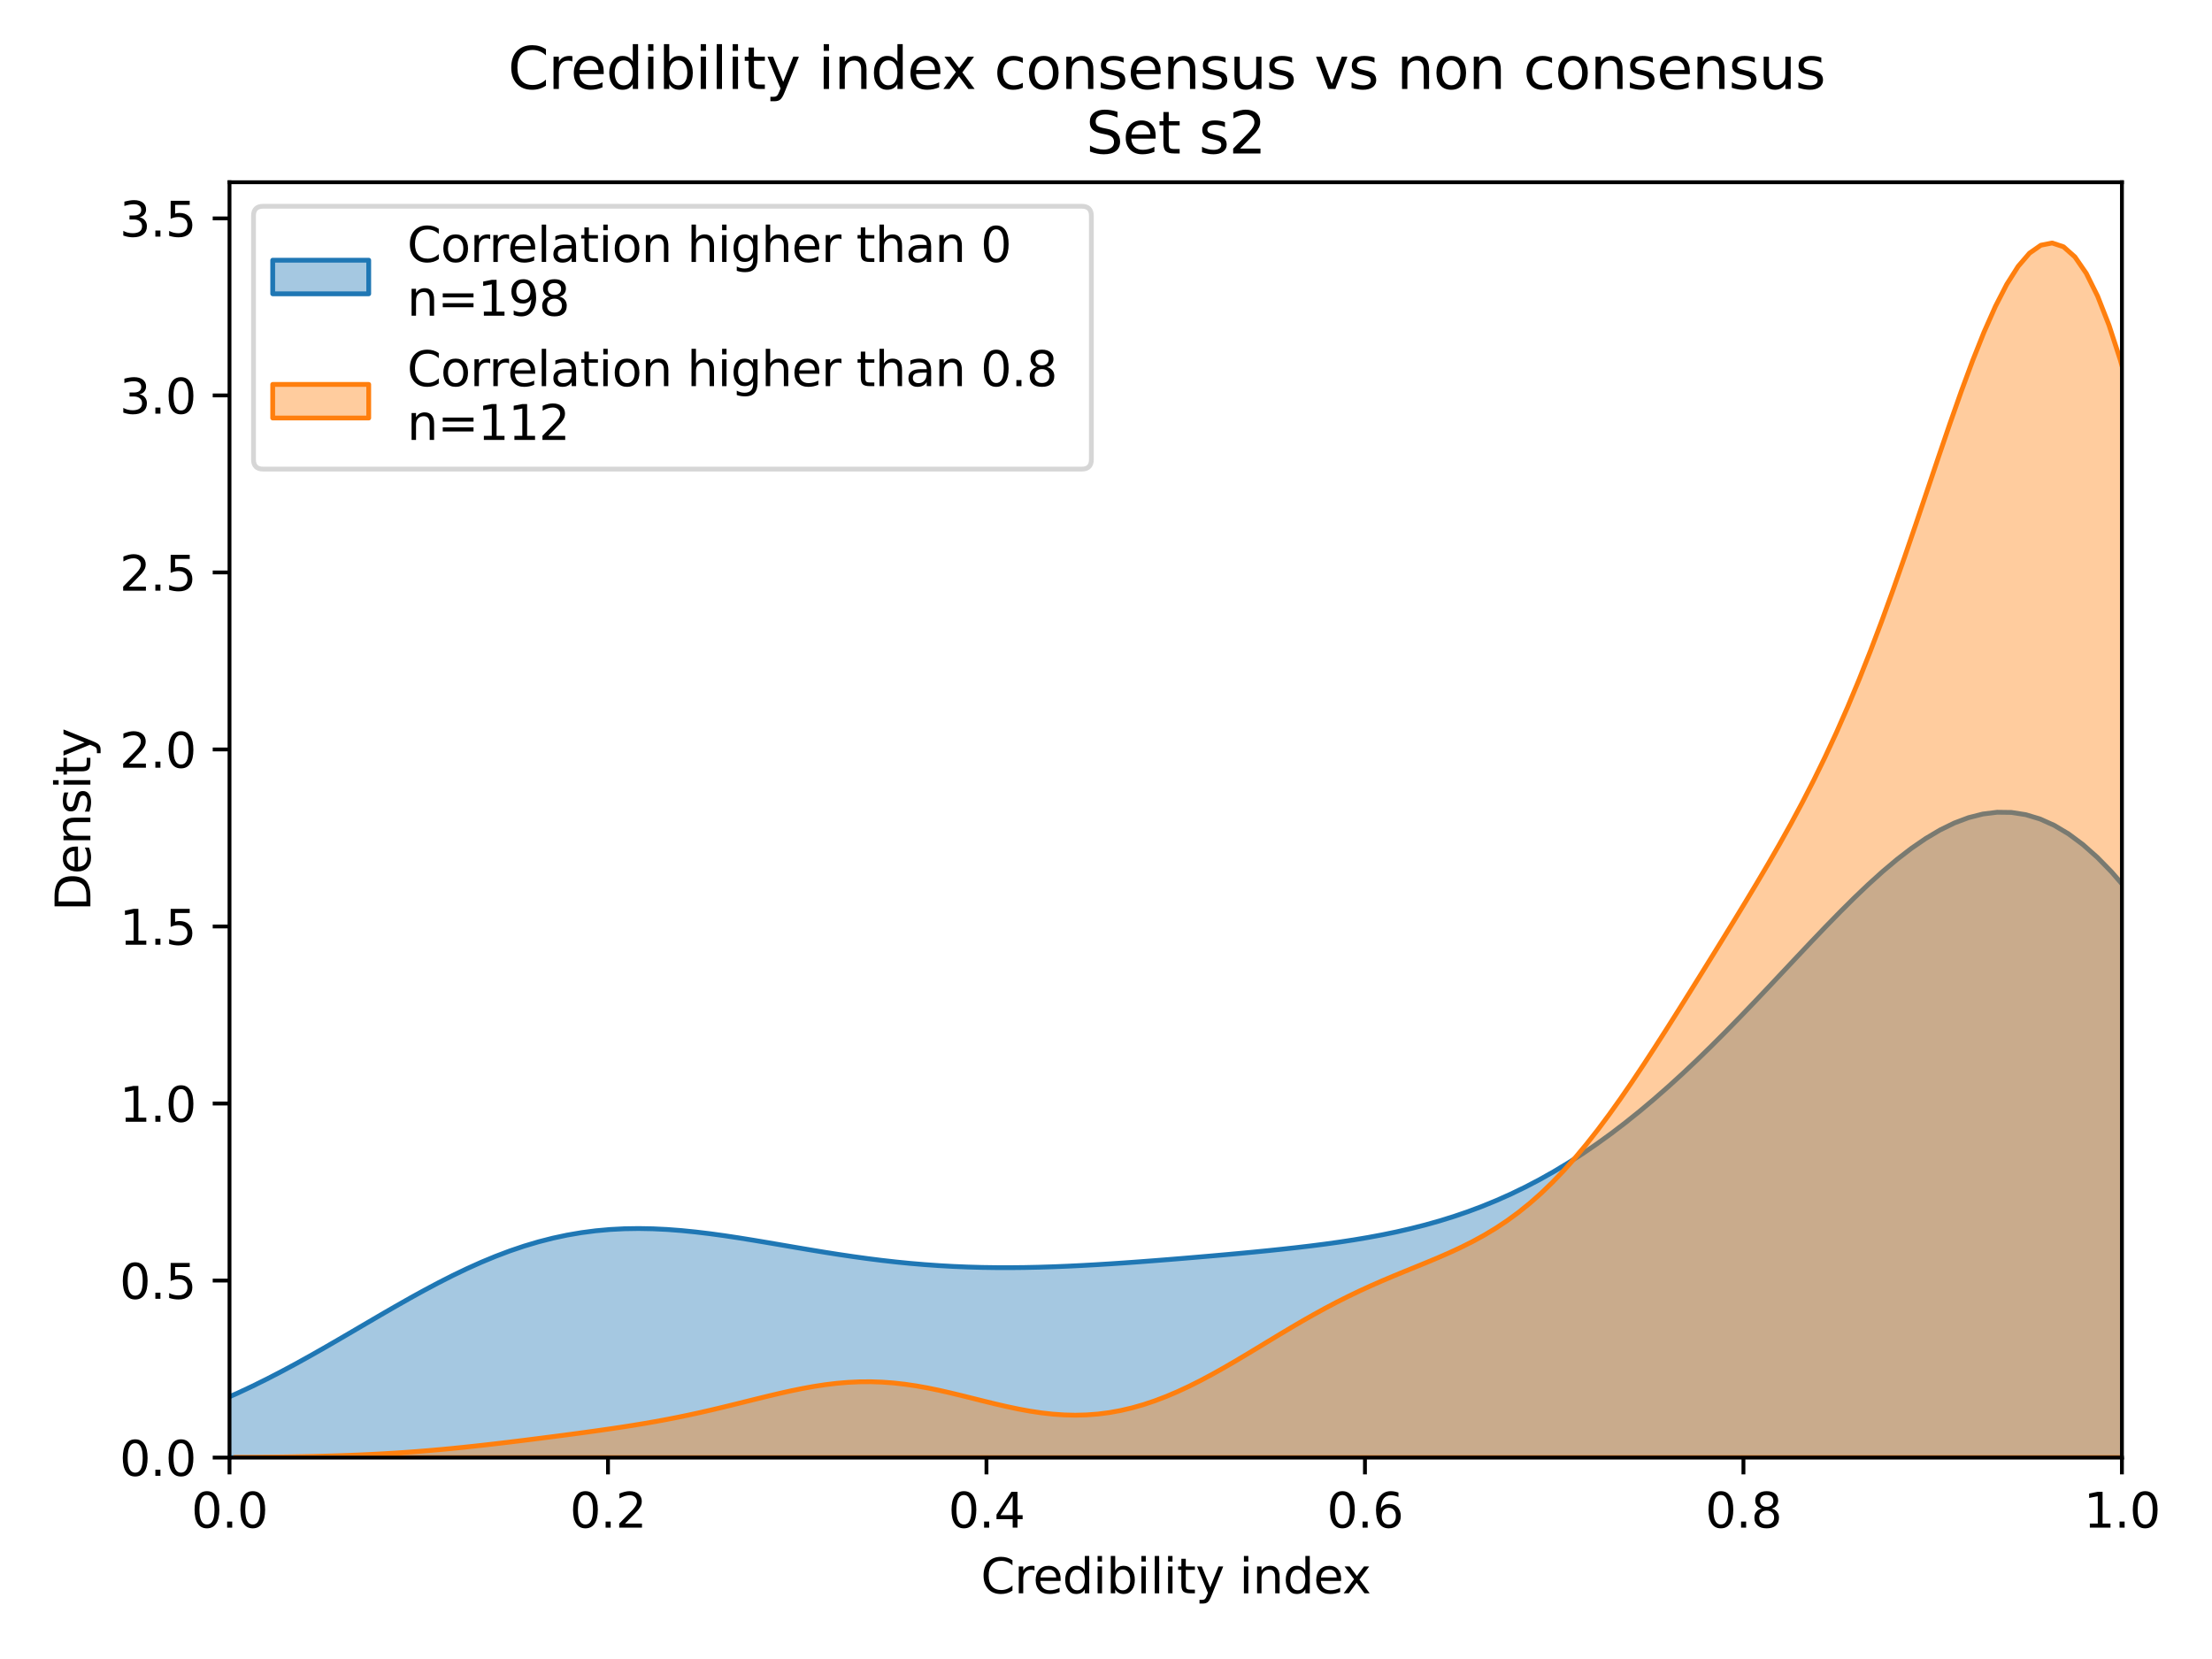 <?xml version="1.0" encoding="utf-8" standalone="no"?>
<!DOCTYPE svg PUBLIC "-//W3C//DTD SVG 1.1//EN"
  "http://www.w3.org/Graphics/SVG/1.1/DTD/svg11.dtd">
<svg height="345.6pt" version="1.1" viewBox="0 0 460.8 345.6" width="460.8pt" xmlns="http://www.w3.org/2000/svg" xmlns:xlink="http://www.w3.org/1999/xlink">
 <defs>
  <style type="text/css">*{stroke-linecap:butt;stroke-linejoin:round;}</style>
 </defs>
 <g id="figure_1">
  <g id="patch_1">
   <path d="M 0 345.6 
L 460.8 345.6 
L 460.8 0 
L 0 0 
z
" style="fill:#ffffff;"/>
  </g>
  <g id="axes_1">
   <g id="patch_2">
    <path d="M 47.81 303.64 
L 442.035 303.64 
L 442.035 37.968 
L 47.81 37.968 
z
" style="fill:#ffffff;"/>
   </g>
   <g id="PolyCollection_1">
    <path clip-path="url(#p117c31fba8)" d="M -27.842 303.441 
L -27.842 303.64 
L -24.862 303.64 
L -21.883 303.64 
L -18.904 303.64 
L -15.925 303.64 
L -12.946 303.64 
L -9.967 303.64 
L -6.988 303.64 
L -4.009 303.64 
L -1.03 303.64 
L 1.949 303.64 
L 4.928 303.64 
L 7.907 303.64 
L 10.886 303.64 
L 13.865 303.64 
L 16.845 303.64 
L 19.824 303.64 
L 22.803 303.64 
L 25.782 303.64 
L 28.761 303.64 
L 31.74 303.64 
L 34.719 303.64 
L 37.698 303.64 
L 40.677 303.64 
L 43.656 303.64 
L 46.635 303.64 
L 49.614 303.64 
L 52.593 303.64 
L 55.572 303.64 
L 58.552 303.64 
L 61.531 303.64 
L 64.51 303.64 
L 67.489 303.64 
L 70.468 303.64 
L 73.447 303.64 
L 76.426 303.64 
L 79.405 303.64 
L 82.384 303.64 
L 85.363 303.64 
L 88.342 303.64 
L 91.321 303.64 
L 94.3 303.64 
L 97.279 303.64 
L 100.258 303.64 
L 103.238 303.64 
L 106.217 303.64 
L 109.196 303.64 
L 112.175 303.64 
L 115.154 303.64 
L 118.133 303.64 
L 121.112 303.64 
L 124.091 303.64 
L 127.07 303.64 
L 130.049 303.64 
L 133.028 303.64 
L 136.007 303.64 
L 138.986 303.64 
L 141.965 303.64 
L 144.945 303.64 
L 147.924 303.64 
L 150.903 303.64 
L 153.882 303.64 
L 156.861 303.64 
L 159.84 303.64 
L 162.819 303.64 
L 165.798 303.64 
L 168.777 303.64 
L 171.756 303.64 
L 174.735 303.64 
L 177.714 303.64 
L 180.693 303.64 
L 183.672 303.64 
L 186.652 303.64 
L 189.631 303.64 
L 192.61 303.64 
L 195.589 303.64 
L 198.568 303.64 
L 201.547 303.64 
L 204.526 303.64 
L 207.505 303.64 
L 210.484 303.64 
L 213.463 303.64 
L 216.442 303.64 
L 219.421 303.64 
L 222.4 303.64 
L 225.379 303.64 
L 228.359 303.64 
L 231.338 303.64 
L 234.317 303.64 
L 237.296 303.64 
L 240.275 303.64 
L 243.254 303.64 
L 246.233 303.64 
L 249.212 303.64 
L 252.191 303.64 
L 255.17 303.64 
L 258.149 303.64 
L 261.128 303.64 
L 264.107 303.64 
L 267.086 303.64 
L 270.066 303.64 
L 273.045 303.64 
L 276.024 303.64 
L 279.003 303.64 
L 281.982 303.64 
L 284.961 303.64 
L 287.94 303.64 
L 290.919 303.64 
L 293.898 303.64 
L 296.877 303.64 
L 299.856 303.64 
L 302.835 303.64 
L 305.814 303.64 
L 308.793 303.64 
L 311.773 303.64 
L 314.752 303.64 
L 317.731 303.64 
L 320.71 303.64 
L 323.689 303.64 
L 326.668 303.64 
L 329.647 303.64 
L 332.626 303.64 
L 335.605 303.64 
L 338.584 303.64 
L 341.563 303.64 
L 344.542 303.64 
L 347.521 303.64 
L 350.5 303.64 
L 353.48 303.64 
L 356.459 303.64 
L 359.438 303.64 
L 362.417 303.64 
L 365.396 303.64 
L 368.375 303.64 
L 371.354 303.64 
L 374.333 303.64 
L 377.312 303.64 
L 380.291 303.64 
L 383.27 303.64 
L 386.249 303.64 
L 389.228 303.64 
L 392.207 303.64 
L 395.187 303.64 
L 398.166 303.64 
L 401.145 303.64 
L 404.124 303.64 
L 407.103 303.64 
L 410.082 303.64 
L 413.061 303.64 
L 416.04 303.64 
L 419.019 303.64 
L 421.998 303.64 
L 424.977 303.64 
L 427.956 303.64 
L 430.935 303.64 
L 433.914 303.64 
L 436.894 303.64 
L 439.873 303.64 
L 442.852 303.64 
L 445.831 303.64 
L 448.81 303.64 
L 451.789 303.64 
L 454.768 303.64 
L 457.747 303.64 
L 460.726 303.64 
L 463.705 303.64 
L 466.684 303.64 
L 469.663 303.64 
L 472.642 303.64 
L 475.621 303.64 
L 478.6 303.64 
L 481.58 303.64 
L 484.559 303.64 
L 487.538 303.64 
L 490.517 303.64 
L 493.496 303.64 
L 496.475 303.64 
L 499.454 303.64 
L 502.433 303.64 
L 505.412 303.64 
L 508.391 303.64 
L 511.37 303.64 
L 514.349 303.64 
L 517.328 303.64 
L 520.307 303.64 
L 523.287 303.64 
L 526.266 303.64 
L 529.245 303.64 
L 532.224 303.64 
L 535.203 303.64 
L 538.182 303.64 
L 541.161 303.64 
L 544.14 303.64 
L 547.119 303.64 
L 550.098 303.64 
L 553.077 303.64 
L 556.056 303.64 
L 559.035 303.64 
L 562.014 303.64 
L 564.994 303.64 
L 564.994 302.901 
L 564.994 302.901 
L 562.014 302.718 
L 559.035 302.495 
L 556.056 302.225 
L 553.077 301.9 
L 550.098 301.512 
L 547.119 301.05 
L 544.14 300.504 
L 541.161 299.862 
L 538.182 299.11 
L 535.203 298.237 
L 532.224 297.227 
L 529.245 296.066 
L 526.266 294.74 
L 523.287 293.233 
L 520.307 291.53 
L 517.328 289.618 
L 514.349 287.483 
L 511.37 285.115 
L 508.391 282.502 
L 505.412 279.638 
L 502.433 276.516 
L 499.454 273.136 
L 496.475 269.499 
L 493.496 265.61 
L 490.517 261.478 
L 487.538 257.117 
L 484.559 252.544 
L 481.58 247.783 
L 478.6 242.86 
L 475.621 237.805 
L 472.642 232.654 
L 469.663 227.445 
L 466.684 222.218 
L 463.705 217.017 
L 460.726 211.886 
L 457.747 206.871 
L 454.768 202.017 
L 451.789 197.368 
L 448.81 192.967 
L 445.831 188.854 
L 442.852 185.065 
L 439.873 181.633 
L 436.894 178.585 
L 433.914 175.944 
L 430.935 173.728 
L 427.956 171.947 
L 424.977 170.607 
L 421.998 169.709 
L 419.019 169.245 
L 416.04 169.206 
L 413.061 169.576 
L 410.082 170.334 
L 407.103 171.456 
L 404.124 172.917 
L 401.145 174.687 
L 398.166 176.735 
L 395.187 179.029 
L 392.207 181.537 
L 389.228 184.227 
L 386.249 187.067 
L 383.27 190.028 
L 380.291 193.08 
L 377.312 196.195 
L 374.333 199.35 
L 371.354 202.521 
L 368.375 205.687 
L 365.396 208.829 
L 362.417 211.931 
L 359.438 214.977 
L 356.459 217.956 
L 353.48 220.856 
L 350.5 223.667 
L 347.521 226.382 
L 344.542 228.994 
L 341.563 231.497 
L 338.584 233.887 
L 335.605 236.162 
L 332.626 238.318 
L 329.647 240.354 
L 326.668 242.269 
L 323.689 244.063 
L 320.71 245.738 
L 317.731 247.295 
L 314.752 248.736 
L 311.773 250.065 
L 308.793 251.286 
L 305.814 252.403 
L 302.835 253.42 
L 299.856 254.345 
L 296.877 255.182 
L 293.898 255.939 
L 290.919 256.621 
L 287.94 257.237 
L 284.961 257.792 
L 281.982 258.294 
L 279.003 258.749 
L 276.024 259.165 
L 273.045 259.546 
L 270.066 259.898 
L 267.086 260.227 
L 264.107 260.537 
L 261.128 260.831 
L 258.149 261.113 
L 255.17 261.385 
L 252.191 261.649 
L 249.212 261.906 
L 246.233 262.156 
L 243.254 262.399 
L 240.275 262.633 
L 237.296 262.859 
L 234.317 263.073 
L 231.338 263.274 
L 228.359 263.459 
L 225.379 263.625 
L 222.4 263.77 
L 219.421 263.891 
L 216.442 263.984 
L 213.463 264.047 
L 210.484 264.077 
L 207.505 264.071 
L 204.526 264.028 
L 201.547 263.945 
L 198.568 263.82 
L 195.589 263.652 
L 192.61 263.442 
L 189.631 263.189 
L 186.652 262.893 
L 183.672 262.557 
L 180.693 262.182 
L 177.714 261.772 
L 174.735 261.33 
L 171.756 260.862 
L 168.777 260.372 
L 165.798 259.868 
L 162.819 259.357 
L 159.84 258.847 
L 156.861 258.347 
L 153.882 257.867 
L 150.903 257.417 
L 147.924 257.007 
L 144.945 256.648 
L 141.965 256.349 
L 138.986 256.123 
L 136.007 255.979 
L 133.028 255.925 
L 130.049 255.972 
L 127.07 256.126 
L 124.091 256.395 
L 121.112 256.783 
L 118.133 257.294 
L 115.154 257.931 
L 112.175 258.693 
L 109.196 259.579 
L 106.217 260.587 
L 103.238 261.712 
L 100.258 262.947 
L 97.279 264.284 
L 94.3 265.715 
L 91.321 267.228 
L 88.342 268.812 
L 85.363 270.455 
L 82.384 272.144 
L 79.405 273.866 
L 76.426 275.607 
L 73.447 277.353 
L 70.468 279.093 
L 67.489 280.814 
L 64.51 282.504 
L 61.531 284.153 
L 58.552 285.75 
L 55.572 287.289 
L 52.593 288.76 
L 49.614 290.16 
L 46.635 291.482 
L 43.656 292.724 
L 40.677 293.884 
L 37.698 294.96 
L 34.719 295.953 
L 31.74 296.864 
L 28.761 297.695 
L 25.782 298.448 
L 22.803 299.127 
L 19.824 299.736 
L 16.845 300.279 
L 13.865 300.76 
L 10.886 301.184 
L 7.907 301.555 
L 4.928 301.879 
L 1.949 302.16 
L -1.03 302.402 
L -4.009 302.61 
L -6.988 302.787 
L -9.967 302.937 
L -12.946 303.063 
L -15.925 303.169 
L -18.904 303.258 
L -21.883 303.331 
L -24.862 303.392 
L -27.842 303.441 
z
" style="fill:#1f77b4;fill-opacity:0.4;stroke:#1f77b4;"/>
   </g>
   <g id="PolyCollection_2">
    <path clip-path="url(#p117c31fba8)" d="M 48.896 303.596 
L 48.896 303.64 
L 51.262 303.64 
L 53.628 303.64 
L 55.995 303.64 
L 58.361 303.64 
L 60.727 303.64 
L 63.094 303.64 
L 65.46 303.64 
L 67.826 303.64 
L 70.193 303.64 
L 72.559 303.64 
L 74.925 303.64 
L 77.292 303.64 
L 79.658 303.64 
L 82.024 303.64 
L 84.391 303.64 
L 86.757 303.64 
L 89.123 303.64 
L 91.49 303.64 
L 93.856 303.64 
L 96.222 303.64 
L 98.589 303.64 
L 100.955 303.64 
L 103.321 303.64 
L 105.688 303.64 
L 108.054 303.64 
L 110.42 303.64 
L 112.787 303.64 
L 115.153 303.64 
L 117.519 303.64 
L 119.885 303.64 
L 122.252 303.64 
L 124.618 303.64 
L 126.984 303.64 
L 129.351 303.64 
L 131.717 303.64 
L 134.083 303.64 
L 136.45 303.64 
L 138.816 303.64 
L 141.182 303.64 
L 143.549 303.64 
L 145.915 303.64 
L 148.281 303.64 
L 150.648 303.64 
L 153.014 303.64 
L 155.38 303.64 
L 157.747 303.64 
L 160.113 303.64 
L 162.479 303.64 
L 164.846 303.64 
L 167.212 303.64 
L 169.578 303.64 
L 171.945 303.64 
L 174.311 303.64 
L 176.677 303.64 
L 179.044 303.64 
L 181.41 303.64 
L 183.776 303.64 
L 186.143 303.64 
L 188.509 303.64 
L 190.875 303.64 
L 193.242 303.64 
L 195.608 303.64 
L 197.974 303.64 
L 200.341 303.64 
L 202.707 303.64 
L 205.073 303.64 
L 207.439 303.64 
L 209.806 303.64 
L 212.172 303.64 
L 214.538 303.64 
L 216.905 303.64 
L 219.271 303.64 
L 221.637 303.64 
L 224.004 303.64 
L 226.37 303.64 
L 228.736 303.64 
L 231.103 303.64 
L 233.469 303.64 
L 235.835 303.64 
L 238.202 303.64 
L 240.568 303.64 
L 242.934 303.64 
L 245.301 303.64 
L 247.667 303.64 
L 250.033 303.64 
L 252.4 303.64 
L 254.766 303.64 
L 257.132 303.64 
L 259.499 303.64 
L 261.865 303.64 
L 264.231 303.64 
L 266.598 303.64 
L 268.964 303.64 
L 271.33 303.64 
L 273.697 303.64 
L 276.063 303.64 
L 278.429 303.64 
L 280.796 303.64 
L 283.162 303.64 
L 285.528 303.64 
L 287.894 303.64 
L 290.261 303.64 
L 292.627 303.64 
L 294.993 303.64 
L 297.36 303.64 
L 299.726 303.64 
L 302.092 303.64 
L 304.459 303.64 
L 306.825 303.64 
L 309.191 303.64 
L 311.558 303.64 
L 313.924 303.64 
L 316.29 303.64 
L 318.657 303.64 
L 321.023 303.64 
L 323.389 303.64 
L 325.756 303.64 
L 328.122 303.64 
L 330.488 303.64 
L 332.855 303.64 
L 335.221 303.64 
L 337.587 303.64 
L 339.954 303.64 
L 342.32 303.64 
L 344.686 303.64 
L 347.053 303.64 
L 349.419 303.64 
L 351.785 303.64 
L 354.152 303.64 
L 356.518 303.64 
L 358.884 303.64 
L 361.251 303.64 
L 363.617 303.64 
L 365.983 303.64 
L 368.349 303.64 
L 370.716 303.64 
L 373.082 303.64 
L 375.448 303.64 
L 377.815 303.64 
L 380.181 303.64 
L 382.547 303.64 
L 384.914 303.64 
L 387.28 303.64 
L 389.646 303.64 
L 392.013 303.64 
L 394.379 303.64 
L 396.745 303.64 
L 399.112 303.64 
L 401.478 303.64 
L 403.844 303.64 
L 406.211 303.64 
L 408.577 303.64 
L 410.943 303.64 
L 413.31 303.64 
L 415.676 303.64 
L 418.042 303.64 
L 420.409 303.64 
L 422.775 303.64 
L 425.141 303.64 
L 427.508 303.64 
L 429.874 303.64 
L 432.24 303.64 
L 434.607 303.64 
L 436.973 303.64 
L 439.339 303.64 
L 441.706 303.64 
L 444.072 303.64 
L 446.438 303.64 
L 448.805 303.64 
L 451.171 303.64 
L 453.537 303.64 
L 455.903 303.64 
L 458.27 303.64 
L 460.636 303.64 
L 463.002 303.64 
L 465.369 303.64 
L 467.735 303.64 
L 470.101 303.64 
L 472.468 303.64 
L 474.834 303.64 
L 477.2 303.64 
L 479.567 303.64 
L 481.933 303.64 
L 484.299 303.64 
L 486.666 303.64 
L 489.032 303.64 
L 491.398 303.64 
L 493.765 303.64 
L 496.131 303.64 
L 498.497 303.64 
L 500.864 303.64 
L 503.23 303.64 
L 505.596 303.64 
L 507.963 303.64 
L 510.329 303.64 
L 512.695 303.64 
L 515.062 303.64 
L 517.428 303.64 
L 519.794 303.64 
L 519.794 302.126 
L 519.794 302.126 
L 517.428 301.647 
L 515.062 301.036 
L 512.695 300.266 
L 510.329 299.302 
L 507.963 298.108 
L 505.596 296.641 
L 503.23 294.854 
L 500.864 292.698 
L 498.497 290.119 
L 496.131 287.063 
L 493.765 283.474 
L 491.398 279.299 
L 489.032 274.485 
L 486.666 268.988 
L 484.299 262.769 
L 481.933 255.801 
L 479.567 248.068 
L 477.2 239.569 
L 474.834 230.323 
L 472.468 220.364 
L 470.101 209.749 
L 467.735 198.554 
L 465.369 186.875 
L 463.002 174.828 
L 460.636 162.548 
L 458.27 150.182 
L 455.903 137.89 
L 453.537 125.84 
L 451.171 114.202 
L 448.805 103.144 
L 446.438 92.828 
L 444.072 83.402 
L 441.706 75 
L 439.339 67.735 
L 436.973 61.695 
L 434.607 56.942 
L 432.24 53.512 
L 429.874 51.412 
L 427.508 50.619 
L 425.141 51.086 
L 422.775 52.743 
L 420.409 55.495 
L 418.042 59.234 
L 415.676 63.837 
L 413.31 69.172 
L 410.943 75.105 
L 408.577 81.499 
L 406.211 88.222 
L 403.844 95.15 
L 401.478 102.168 
L 399.112 109.176 
L 396.745 116.087 
L 394.379 122.829 
L 392.013 129.348 
L 389.646 135.604 
L 387.28 141.574 
L 384.914 147.249 
L 382.547 152.63 
L 380.181 157.73 
L 377.815 162.572 
L 375.448 167.182 
L 373.082 171.593 
L 370.716 175.837 
L 368.349 179.948 
L 365.983 183.958 
L 363.617 187.892 
L 361.251 191.776 
L 358.884 195.626 
L 356.518 199.454 
L 354.152 203.265 
L 351.785 207.059 
L 349.419 210.831 
L 347.053 214.57 
L 344.686 218.26 
L 342.32 221.886 
L 339.954 225.427 
L 337.587 228.864 
L 335.221 232.177 
L 332.855 235.347 
L 330.488 238.358 
L 328.122 241.197 
L 325.756 243.853 
L 323.389 246.32 
L 321.023 248.597 
L 318.657 250.684 
L 316.29 252.587 
L 313.924 254.317 
L 311.558 255.885 
L 309.191 257.308 
L 306.825 258.604 
L 304.459 259.792 
L 302.092 260.894 
L 299.726 261.931 
L 297.36 262.923 
L 294.993 263.892 
L 292.627 264.855 
L 290.261 265.83 
L 287.894 266.831 
L 285.528 267.87 
L 283.162 268.955 
L 280.796 270.093 
L 278.429 271.286 
L 276.063 272.534 
L 273.697 273.833 
L 271.33 275.179 
L 268.964 276.563 
L 266.598 277.976 
L 264.231 279.405 
L 261.865 280.84 
L 259.499 282.267 
L 257.132 283.672 
L 254.766 285.042 
L 252.4 286.363 
L 250.033 287.623 
L 247.667 288.809 
L 245.301 289.91 
L 242.934 290.916 
L 240.568 291.818 
L 238.202 292.61 
L 235.835 293.284 
L 233.469 293.837 
L 231.103 294.266 
L 228.736 294.57 
L 226.37 294.75 
L 224.004 294.809 
L 221.637 294.752 
L 219.271 294.586 
L 216.905 294.319 
L 214.538 293.963 
L 212.172 293.53 
L 209.806 293.033 
L 207.439 292.488 
L 205.073 291.912 
L 202.707 291.32 
L 200.341 290.73 
L 197.974 290.159 
L 195.608 289.622 
L 193.242 289.135 
L 190.875 288.711 
L 188.509 288.362 
L 186.143 288.097 
L 183.776 287.922 
L 181.41 287.842 
L 179.044 287.858 
L 176.677 287.968 
L 174.311 288.168 
L 171.945 288.453 
L 169.578 288.814 
L 167.212 289.241 
L 164.846 289.723 
L 162.479 290.249 
L 160.113 290.807 
L 157.747 291.385 
L 155.38 291.972 
L 153.014 292.56 
L 150.648 293.138 
L 148.281 293.701 
L 145.915 294.242 
L 143.549 294.759 
L 141.182 295.25 
L 138.816 295.713 
L 136.45 296.149 
L 134.083 296.56 
L 131.717 296.949 
L 129.351 297.319 
L 126.984 297.671 
L 124.618 298.011 
L 122.252 298.339 
L 119.885 298.66 
L 117.519 298.974 
L 115.153 299.282 
L 112.787 299.586 
L 110.42 299.886 
L 108.054 300.18 
L 105.688 300.469 
L 103.321 300.75 
L 100.955 301.022 
L 98.589 301.284 
L 96.222 301.533 
L 93.856 301.77 
L 91.49 301.991 
L 89.123 302.197 
L 86.757 302.387 
L 84.391 302.56 
L 82.024 302.716 
L 79.658 302.856 
L 77.292 302.98 
L 74.925 303.089 
L 72.559 303.183 
L 70.193 303.265 
L 67.826 303.334 
L 65.46 303.393 
L 63.094 303.441 
L 60.727 303.482 
L 58.361 303.515 
L 55.995 303.542 
L 53.628 303.564 
L 51.262 303.582 
L 48.896 303.596 
z
" style="fill:#ff7f0e;fill-opacity:0.4;stroke:#ff7f0e;"/>
   </g>
   <g id="matplotlib.axis_1">
    <g id="xtick_1">
     <g id="line2d_1">
      <defs>
       <path d="M 0 0 
L 0 3.5 
" id="m455f326bf6" style="stroke:#000000;stroke-width:0.8;"/>
      </defs>
      <g>
       <use style="stroke:#000000;stroke-width:0.8;" x="47.81" xlink:href="#m455f326bf6" y="303.64"/>
      </g>
     </g>
     <g id="text_1">
      <!-- 0.0 -->
      <g transform="translate(39.858 318.238)scale(0.1 -0.1)">
       <defs>
        <path d="M 2034 4250 
Q 1547 4250 1301 3770 
Q 1056 3291 1056 2328 
Q 1056 1369 1301 889 
Q 1547 409 2034 409 
Q 2525 409 2770 889 
Q 3016 1369 3016 2328 
Q 3016 3291 2770 3770 
Q 2525 4250 2034 4250 
z
M 2034 4750 
Q 2819 4750 3233 4129 
Q 3647 3509 3647 2328 
Q 3647 1150 3233 529 
Q 2819 -91 2034 -91 
Q 1250 -91 836 529 
Q 422 1150 422 2328 
Q 422 3509 836 4129 
Q 1250 4750 2034 4750 
z
" id="DejaVuSans-30" transform="scale(0.016)"/>
        <path d="M 684 794 
L 1344 794 
L 1344 0 
L 684 0 
L 684 794 
z
" id="DejaVuSans-2e" transform="scale(0.016)"/>
       </defs>
       <use xlink:href="#DejaVuSans-30"/>
       <use x="63.623" xlink:href="#DejaVuSans-2e"/>
       <use x="95.41" xlink:href="#DejaVuSans-30"/>
      </g>
     </g>
    </g>
    <g id="xtick_2">
     <g id="line2d_2">
      <g>
       <use style="stroke:#000000;stroke-width:0.8;" x="126.655" xlink:href="#m455f326bf6" y="303.64"/>
      </g>
     </g>
     <g id="text_2">
      <!-- 0.2 -->
      <g transform="translate(118.703 318.238)scale(0.1 -0.1)">
       <defs>
        <path d="M 1228 531 
L 3431 531 
L 3431 0 
L 469 0 
L 469 531 
Q 828 903 1448 1529 
Q 2069 2156 2228 2338 
Q 2531 2678 2651 2914 
Q 2772 3150 2772 3378 
Q 2772 3750 2511 3984 
Q 2250 4219 1831 4219 
Q 1534 4219 1204 4116 
Q 875 4013 500 3803 
L 500 4441 
Q 881 4594 1212 4672 
Q 1544 4750 1819 4750 
Q 2544 4750 2975 4387 
Q 3406 4025 3406 3419 
Q 3406 3131 3298 2873 
Q 3191 2616 2906 2266 
Q 2828 2175 2409 1742 
Q 1991 1309 1228 531 
z
" id="DejaVuSans-32" transform="scale(0.016)"/>
       </defs>
       <use xlink:href="#DejaVuSans-30"/>
       <use x="63.623" xlink:href="#DejaVuSans-2e"/>
       <use x="95.41" xlink:href="#DejaVuSans-32"/>
      </g>
     </g>
    </g>
    <g id="xtick_3">
     <g id="line2d_3">
      <g>
       <use style="stroke:#000000;stroke-width:0.8;" x="205.5" xlink:href="#m455f326bf6" y="303.64"/>
      </g>
     </g>
     <g id="text_3">
      <!-- 0.4 -->
      <g transform="translate(197.548 318.238)scale(0.1 -0.1)">
       <defs>
        <path d="M 2419 4116 
L 825 1625 
L 2419 1625 
L 2419 4116 
z
M 2253 4666 
L 3047 4666 
L 3047 1625 
L 3713 1625 
L 3713 1100 
L 3047 1100 
L 3047 0 
L 2419 0 
L 2419 1100 
L 313 1100 
L 313 1709 
L 2253 4666 
z
" id="DejaVuSans-34" transform="scale(0.016)"/>
       </defs>
       <use xlink:href="#DejaVuSans-30"/>
       <use x="63.623" xlink:href="#DejaVuSans-2e"/>
       <use x="95.41" xlink:href="#DejaVuSans-34"/>
      </g>
     </g>
    </g>
    <g id="xtick_4">
     <g id="line2d_4">
      <g>
       <use style="stroke:#000000;stroke-width:0.8;" x="284.345" xlink:href="#m455f326bf6" y="303.64"/>
      </g>
     </g>
     <g id="text_4">
      <!-- 0.6 -->
      <g transform="translate(276.393 318.238)scale(0.1 -0.1)">
       <defs>
        <path d="M 2113 2584 
Q 1688 2584 1439 2293 
Q 1191 2003 1191 1497 
Q 1191 994 1439 701 
Q 1688 409 2113 409 
Q 2538 409 2786 701 
Q 3034 994 3034 1497 
Q 3034 2003 2786 2293 
Q 2538 2584 2113 2584 
z
M 3366 4563 
L 3366 3988 
Q 3128 4100 2886 4159 
Q 2644 4219 2406 4219 
Q 1781 4219 1451 3797 
Q 1122 3375 1075 2522 
Q 1259 2794 1537 2939 
Q 1816 3084 2150 3084 
Q 2853 3084 3261 2657 
Q 3669 2231 3669 1497 
Q 3669 778 3244 343 
Q 2819 -91 2113 -91 
Q 1303 -91 875 529 
Q 447 1150 447 2328 
Q 447 3434 972 4092 
Q 1497 4750 2381 4750 
Q 2619 4750 2861 4703 
Q 3103 4656 3366 4563 
z
" id="DejaVuSans-36" transform="scale(0.016)"/>
       </defs>
       <use xlink:href="#DejaVuSans-30"/>
       <use x="63.623" xlink:href="#DejaVuSans-2e"/>
       <use x="95.41" xlink:href="#DejaVuSans-36"/>
      </g>
     </g>
    </g>
    <g id="xtick_5">
     <g id="line2d_5">
      <g>
       <use style="stroke:#000000;stroke-width:0.8;" x="363.19" xlink:href="#m455f326bf6" y="303.64"/>
      </g>
     </g>
     <g id="text_5">
      <!-- 0.8 -->
      <g transform="translate(355.238 318.238)scale(0.1 -0.1)">
       <defs>
        <path d="M 2034 2216 
Q 1584 2216 1326 1975 
Q 1069 1734 1069 1313 
Q 1069 891 1326 650 
Q 1584 409 2034 409 
Q 2484 409 2743 651 
Q 3003 894 3003 1313 
Q 3003 1734 2745 1975 
Q 2488 2216 2034 2216 
z
M 1403 2484 
Q 997 2584 770 2862 
Q 544 3141 544 3541 
Q 544 4100 942 4425 
Q 1341 4750 2034 4750 
Q 2731 4750 3128 4425 
Q 3525 4100 3525 3541 
Q 3525 3141 3298 2862 
Q 3072 2584 2669 2484 
Q 3125 2378 3379 2068 
Q 3634 1759 3634 1313 
Q 3634 634 3220 271 
Q 2806 -91 2034 -91 
Q 1263 -91 848 271 
Q 434 634 434 1313 
Q 434 1759 690 2068 
Q 947 2378 1403 2484 
z
M 1172 3481 
Q 1172 3119 1398 2916 
Q 1625 2713 2034 2713 
Q 2441 2713 2670 2916 
Q 2900 3119 2900 3481 
Q 2900 3844 2670 4047 
Q 2441 4250 2034 4250 
Q 1625 4250 1398 4047 
Q 1172 3844 1172 3481 
z
" id="DejaVuSans-38" transform="scale(0.016)"/>
       </defs>
       <use xlink:href="#DejaVuSans-30"/>
       <use x="63.623" xlink:href="#DejaVuSans-2e"/>
       <use x="95.41" xlink:href="#DejaVuSans-38"/>
      </g>
     </g>
    </g>
    <g id="xtick_6">
     <g id="line2d_6">
      <g>
       <use style="stroke:#000000;stroke-width:0.8;" x="442.035" xlink:href="#m455f326bf6" y="303.64"/>
      </g>
     </g>
     <g id="text_6">
      <!-- 1.0 -->
      <g transform="translate(434.083 318.238)scale(0.1 -0.1)">
       <defs>
        <path d="M 794 531 
L 1825 531 
L 1825 4091 
L 703 3866 
L 703 4441 
L 1819 4666 
L 2450 4666 
L 2450 531 
L 3481 531 
L 3481 0 
L 794 0 
L 794 531 
z
" id="DejaVuSans-31" transform="scale(0.016)"/>
       </defs>
       <use xlink:href="#DejaVuSans-31"/>
       <use x="63.623" xlink:href="#DejaVuSans-2e"/>
       <use x="95.41" xlink:href="#DejaVuSans-30"/>
      </g>
     </g>
    </g>
    <g id="text_7">
     <!-- Credibility index -->
     <g transform="translate(204.318 331.917)scale(0.1 -0.1)">
      <defs>
       <path d="M 4122 4306 
L 4122 3641 
Q 3803 3938 3442 4084 
Q 3081 4231 2675 4231 
Q 1875 4231 1450 3742 
Q 1025 3253 1025 2328 
Q 1025 1406 1450 917 
Q 1875 428 2675 428 
Q 3081 428 3442 575 
Q 3803 722 4122 1019 
L 4122 359 
Q 3791 134 3420 21 
Q 3050 -91 2638 -91 
Q 1578 -91 968 557 
Q 359 1206 359 2328 
Q 359 3453 968 4101 
Q 1578 4750 2638 4750 
Q 3056 4750 3426 4639 
Q 3797 4528 4122 4306 
z
" id="DejaVuSans-43" transform="scale(0.016)"/>
       <path d="M 2631 2963 
Q 2534 3019 2420 3045 
Q 2306 3072 2169 3072 
Q 1681 3072 1420 2755 
Q 1159 2438 1159 1844 
L 1159 0 
L 581 0 
L 581 3500 
L 1159 3500 
L 1159 2956 
Q 1341 3275 1631 3429 
Q 1922 3584 2338 3584 
Q 2397 3584 2469 3576 
Q 2541 3569 2628 3553 
L 2631 2963 
z
" id="DejaVuSans-72" transform="scale(0.016)"/>
       <path d="M 3597 1894 
L 3597 1613 
L 953 1613 
Q 991 1019 1311 708 
Q 1631 397 2203 397 
Q 2534 397 2845 478 
Q 3156 559 3463 722 
L 3463 178 
Q 3153 47 2828 -22 
Q 2503 -91 2169 -91 
Q 1331 -91 842 396 
Q 353 884 353 1716 
Q 353 2575 817 3079 
Q 1281 3584 2069 3584 
Q 2775 3584 3186 3129 
Q 3597 2675 3597 1894 
z
M 3022 2063 
Q 3016 2534 2758 2815 
Q 2500 3097 2075 3097 
Q 1594 3097 1305 2825 
Q 1016 2553 972 2059 
L 3022 2063 
z
" id="DejaVuSans-65" transform="scale(0.016)"/>
       <path d="M 2906 2969 
L 2906 4863 
L 3481 4863 
L 3481 0 
L 2906 0 
L 2906 525 
Q 2725 213 2448 61 
Q 2172 -91 1784 -91 
Q 1150 -91 751 415 
Q 353 922 353 1747 
Q 353 2572 751 3078 
Q 1150 3584 1784 3584 
Q 2172 3584 2448 3432 
Q 2725 3281 2906 2969 
z
M 947 1747 
Q 947 1113 1208 752 
Q 1469 391 1925 391 
Q 2381 391 2643 752 
Q 2906 1113 2906 1747 
Q 2906 2381 2643 2742 
Q 2381 3103 1925 3103 
Q 1469 3103 1208 2742 
Q 947 2381 947 1747 
z
" id="DejaVuSans-64" transform="scale(0.016)"/>
       <path d="M 603 3500 
L 1178 3500 
L 1178 0 
L 603 0 
L 603 3500 
z
M 603 4863 
L 1178 4863 
L 1178 4134 
L 603 4134 
L 603 4863 
z
" id="DejaVuSans-69" transform="scale(0.016)"/>
       <path d="M 3116 1747 
Q 3116 2381 2855 2742 
Q 2594 3103 2138 3103 
Q 1681 3103 1420 2742 
Q 1159 2381 1159 1747 
Q 1159 1113 1420 752 
Q 1681 391 2138 391 
Q 2594 391 2855 752 
Q 3116 1113 3116 1747 
z
M 1159 2969 
Q 1341 3281 1617 3432 
Q 1894 3584 2278 3584 
Q 2916 3584 3314 3078 
Q 3713 2572 3713 1747 
Q 3713 922 3314 415 
Q 2916 -91 2278 -91 
Q 1894 -91 1617 61 
Q 1341 213 1159 525 
L 1159 0 
L 581 0 
L 581 4863 
L 1159 4863 
L 1159 2969 
z
" id="DejaVuSans-62" transform="scale(0.016)"/>
       <path d="M 603 4863 
L 1178 4863 
L 1178 0 
L 603 0 
L 603 4863 
z
" id="DejaVuSans-6c" transform="scale(0.016)"/>
       <path d="M 1172 4494 
L 1172 3500 
L 2356 3500 
L 2356 3053 
L 1172 3053 
L 1172 1153 
Q 1172 725 1289 603 
Q 1406 481 1766 481 
L 2356 481 
L 2356 0 
L 1766 0 
Q 1100 0 847 248 
Q 594 497 594 1153 
L 594 3053 
L 172 3053 
L 172 3500 
L 594 3500 
L 594 4494 
L 1172 4494 
z
" id="DejaVuSans-74" transform="scale(0.016)"/>
       <path d="M 2059 -325 
Q 1816 -950 1584 -1140 
Q 1353 -1331 966 -1331 
L 506 -1331 
L 506 -850 
L 844 -850 
Q 1081 -850 1212 -737 
Q 1344 -625 1503 -206 
L 1606 56 
L 191 3500 
L 800 3500 
L 1894 763 
L 2988 3500 
L 3597 3500 
L 2059 -325 
z
" id="DejaVuSans-79" transform="scale(0.016)"/>
       <path id="DejaVuSans-20" transform="scale(0.016)"/>
       <path d="M 3513 2113 
L 3513 0 
L 2938 0 
L 2938 2094 
Q 2938 2591 2744 2837 
Q 2550 3084 2163 3084 
Q 1697 3084 1428 2787 
Q 1159 2491 1159 1978 
L 1159 0 
L 581 0 
L 581 3500 
L 1159 3500 
L 1159 2956 
Q 1366 3272 1645 3428 
Q 1925 3584 2291 3584 
Q 2894 3584 3203 3211 
Q 3513 2838 3513 2113 
z
" id="DejaVuSans-6e" transform="scale(0.016)"/>
       <path d="M 3513 3500 
L 2247 1797 
L 3578 0 
L 2900 0 
L 1881 1375 
L 863 0 
L 184 0 
L 1544 1831 
L 300 3500 
L 978 3500 
L 1906 2253 
L 2834 3500 
L 3513 3500 
z
" id="DejaVuSans-78" transform="scale(0.016)"/>
      </defs>
      <use xlink:href="#DejaVuSans-43"/>
      <use x="69.824" xlink:href="#DejaVuSans-72"/>
      <use x="108.688" xlink:href="#DejaVuSans-65"/>
      <use x="170.211" xlink:href="#DejaVuSans-64"/>
      <use x="233.688" xlink:href="#DejaVuSans-69"/>
      <use x="261.471" xlink:href="#DejaVuSans-62"/>
      <use x="324.947" xlink:href="#DejaVuSans-69"/>
      <use x="352.73" xlink:href="#DejaVuSans-6c"/>
      <use x="380.514" xlink:href="#DejaVuSans-69"/>
      <use x="408.297" xlink:href="#DejaVuSans-74"/>
      <use x="447.506" xlink:href="#DejaVuSans-79"/>
      <use x="506.686" xlink:href="#DejaVuSans-20"/>
      <use x="538.473" xlink:href="#DejaVuSans-69"/>
      <use x="566.256" xlink:href="#DejaVuSans-6e"/>
      <use x="629.635" xlink:href="#DejaVuSans-64"/>
      <use x="693.111" xlink:href="#DejaVuSans-65"/>
      <use x="752.885" xlink:href="#DejaVuSans-78"/>
     </g>
    </g>
   </g>
   <g id="matplotlib.axis_2">
    <g id="ytick_1">
     <g id="line2d_7">
      <defs>
       <path d="M 0 0 
L -3.5 0 
" id="mbace74a1fa" style="stroke:#000000;stroke-width:0.8;"/>
      </defs>
      <g>
       <use style="stroke:#000000;stroke-width:0.8;" x="47.81" xlink:href="#mbace74a1fa" y="303.64"/>
      </g>
     </g>
     <g id="text_8">
      <!-- 0.0 -->
      <g transform="translate(24.907 307.439)scale(0.1 -0.1)">
       <use xlink:href="#DejaVuSans-30"/>
       <use x="63.623" xlink:href="#DejaVuSans-2e"/>
       <use x="95.41" xlink:href="#DejaVuSans-30"/>
      </g>
     </g>
    </g>
    <g id="ytick_2">
     <g id="line2d_8">
      <g>
       <use style="stroke:#000000;stroke-width:0.8;" x="47.81" xlink:href="#mbace74a1fa" y="266.762"/>
      </g>
     </g>
     <g id="text_9">
      <!-- 0.5 -->
      <g transform="translate(24.907 270.561)scale(0.1 -0.1)">
       <defs>
        <path d="M 691 4666 
L 3169 4666 
L 3169 4134 
L 1269 4134 
L 1269 2991 
Q 1406 3038 1543 3061 
Q 1681 3084 1819 3084 
Q 2600 3084 3056 2656 
Q 3513 2228 3513 1497 
Q 3513 744 3044 326 
Q 2575 -91 1722 -91 
Q 1428 -91 1123 -41 
Q 819 9 494 109 
L 494 744 
Q 775 591 1075 516 
Q 1375 441 1709 441 
Q 2250 441 2565 725 
Q 2881 1009 2881 1497 
Q 2881 1984 2565 2268 
Q 2250 2553 1709 2553 
Q 1456 2553 1204 2497 
Q 953 2441 691 2322 
L 691 4666 
z
" id="DejaVuSans-35" transform="scale(0.016)"/>
       </defs>
       <use xlink:href="#DejaVuSans-30"/>
       <use x="63.623" xlink:href="#DejaVuSans-2e"/>
       <use x="95.41" xlink:href="#DejaVuSans-35"/>
      </g>
     </g>
    </g>
    <g id="ytick_3">
     <g id="line2d_9">
      <g>
       <use style="stroke:#000000;stroke-width:0.8;" x="47.81" xlink:href="#mbace74a1fa" y="229.884"/>
      </g>
     </g>
     <g id="text_10">
      <!-- 1.0 -->
      <g transform="translate(24.907 233.683)scale(0.1 -0.1)">
       <use xlink:href="#DejaVuSans-31"/>
       <use x="63.623" xlink:href="#DejaVuSans-2e"/>
       <use x="95.41" xlink:href="#DejaVuSans-30"/>
      </g>
     </g>
    </g>
    <g id="ytick_4">
     <g id="line2d_10">
      <g>
       <use style="stroke:#000000;stroke-width:0.8;" x="47.81" xlink:href="#mbace74a1fa" y="193.005"/>
      </g>
     </g>
     <g id="text_11">
      <!-- 1.5 -->
      <g transform="translate(24.907 196.805)scale(0.1 -0.1)">
       <use xlink:href="#DejaVuSans-31"/>
       <use x="63.623" xlink:href="#DejaVuSans-2e"/>
       <use x="95.41" xlink:href="#DejaVuSans-35"/>
      </g>
     </g>
    </g>
    <g id="ytick_5">
     <g id="line2d_11">
      <g>
       <use style="stroke:#000000;stroke-width:0.8;" x="47.81" xlink:href="#mbace74a1fa" y="156.127"/>
      </g>
     </g>
     <g id="text_12">
      <!-- 2.0 -->
      <g transform="translate(24.907 159.926)scale(0.1 -0.1)">
       <use xlink:href="#DejaVuSans-32"/>
       <use x="63.623" xlink:href="#DejaVuSans-2e"/>
       <use x="95.41" xlink:href="#DejaVuSans-30"/>
      </g>
     </g>
    </g>
    <g id="ytick_6">
     <g id="line2d_12">
      <g>
       <use style="stroke:#000000;stroke-width:0.8;" x="47.81" xlink:href="#mbace74a1fa" y="119.249"/>
      </g>
     </g>
     <g id="text_13">
      <!-- 2.5 -->
      <g transform="translate(24.907 123.048)scale(0.1 -0.1)">
       <use xlink:href="#DejaVuSans-32"/>
       <use x="63.623" xlink:href="#DejaVuSans-2e"/>
       <use x="95.41" xlink:href="#DejaVuSans-35"/>
      </g>
     </g>
    </g>
    <g id="ytick_7">
     <g id="line2d_13">
      <g>
       <use style="stroke:#000000;stroke-width:0.8;" x="47.81" xlink:href="#mbace74a1fa" y="82.371"/>
      </g>
     </g>
     <g id="text_14">
      <!-- 3.0 -->
      <g transform="translate(24.907 86.17)scale(0.1 -0.1)">
       <defs>
        <path d="M 2597 2516 
Q 3050 2419 3304 2112 
Q 3559 1806 3559 1356 
Q 3559 666 3084 287 
Q 2609 -91 1734 -91 
Q 1441 -91 1130 -33 
Q 819 25 488 141 
L 488 750 
Q 750 597 1062 519 
Q 1375 441 1716 441 
Q 2309 441 2620 675 
Q 2931 909 2931 1356 
Q 2931 1769 2642 2001 
Q 2353 2234 1838 2234 
L 1294 2234 
L 1294 2753 
L 1863 2753 
Q 2328 2753 2575 2939 
Q 2822 3125 2822 3475 
Q 2822 3834 2567 4026 
Q 2313 4219 1838 4219 
Q 1578 4219 1281 4162 
Q 984 4106 628 3988 
L 628 4550 
Q 988 4650 1302 4700 
Q 1616 4750 1894 4750 
Q 2613 4750 3031 4423 
Q 3450 4097 3450 3541 
Q 3450 3153 3228 2886 
Q 3006 2619 2597 2516 
z
" id="DejaVuSans-33" transform="scale(0.016)"/>
       </defs>
       <use xlink:href="#DejaVuSans-33"/>
       <use x="63.623" xlink:href="#DejaVuSans-2e"/>
       <use x="95.41" xlink:href="#DejaVuSans-30"/>
      </g>
     </g>
    </g>
    <g id="ytick_8">
     <g id="line2d_14">
      <g>
       <use style="stroke:#000000;stroke-width:0.8;" x="47.81" xlink:href="#mbace74a1fa" y="45.493"/>
      </g>
     </g>
     <g id="text_15">
      <!-- 3.5 -->
      <g transform="translate(24.907 49.292)scale(0.1 -0.1)">
       <use xlink:href="#DejaVuSans-33"/>
       <use x="63.623" xlink:href="#DejaVuSans-2e"/>
       <use x="95.41" xlink:href="#DejaVuSans-35"/>
      </g>
     </g>
    </g>
    <g id="text_16">
     <!-- Density -->
     <g transform="translate(18.827 189.813)rotate(-90)scale(0.1 -0.1)">
      <defs>
       <path d="M 1259 4147 
L 1259 519 
L 2022 519 
Q 2988 519 3436 956 
Q 3884 1394 3884 2338 
Q 3884 3275 3436 3711 
Q 2988 4147 2022 4147 
L 1259 4147 
z
M 628 4666 
L 1925 4666 
Q 3281 4666 3915 4102 
Q 4550 3538 4550 2338 
Q 4550 1131 3912 565 
Q 3275 0 1925 0 
L 628 0 
L 628 4666 
z
" id="DejaVuSans-44" transform="scale(0.016)"/>
       <path d="M 2834 3397 
L 2834 2853 
Q 2591 2978 2328 3040 
Q 2066 3103 1784 3103 
Q 1356 3103 1142 2972 
Q 928 2841 928 2578 
Q 928 2378 1081 2264 
Q 1234 2150 1697 2047 
L 1894 2003 
Q 2506 1872 2764 1633 
Q 3022 1394 3022 966 
Q 3022 478 2636 193 
Q 2250 -91 1575 -91 
Q 1294 -91 989 -36 
Q 684 19 347 128 
L 347 722 
Q 666 556 975 473 
Q 1284 391 1588 391 
Q 1994 391 2212 530 
Q 2431 669 2431 922 
Q 2431 1156 2273 1281 
Q 2116 1406 1581 1522 
L 1381 1569 
Q 847 1681 609 1914 
Q 372 2147 372 2553 
Q 372 3047 722 3315 
Q 1072 3584 1716 3584 
Q 2034 3584 2315 3537 
Q 2597 3491 2834 3397 
z
" id="DejaVuSans-73" transform="scale(0.016)"/>
      </defs>
      <use xlink:href="#DejaVuSans-44"/>
      <use x="77.002" xlink:href="#DejaVuSans-65"/>
      <use x="138.525" xlink:href="#DejaVuSans-6e"/>
      <use x="201.904" xlink:href="#DejaVuSans-73"/>
      <use x="254.004" xlink:href="#DejaVuSans-69"/>
      <use x="281.787" xlink:href="#DejaVuSans-74"/>
      <use x="320.996" xlink:href="#DejaVuSans-79"/>
     </g>
    </g>
   </g>
   <g id="patch_3">
    <path d="M 47.81 303.64 
L 47.81 37.968 
" style="fill:none;stroke:#000000;stroke-linecap:square;stroke-linejoin:miter;stroke-width:0.8;"/>
   </g>
   <g id="patch_4">
    <path d="M 442.035 303.64 
L 442.035 37.968 
" style="fill:none;stroke:#000000;stroke-linecap:square;stroke-linejoin:miter;stroke-width:0.8;"/>
   </g>
   <g id="patch_5">
    <path d="M 47.81 303.64 
L 442.035 303.64 
" style="fill:none;stroke:#000000;stroke-linecap:square;stroke-linejoin:miter;stroke-width:0.8;"/>
   </g>
   <g id="patch_6">
    <path d="M 47.81 37.968 
L 442.035 37.968 
" style="fill:none;stroke:#000000;stroke-linecap:square;stroke-linejoin:miter;stroke-width:0.8;"/>
   </g>
   <g id="text_17">
    <!-- Credibility index consensus vs non consensus  -->
    <g transform="translate(105.816 18.531)scale(0.12 -0.12)">
     <defs>
      <path d="M 3122 3366 
L 3122 2828 
Q 2878 2963 2633 3030 
Q 2388 3097 2138 3097 
Q 1578 3097 1268 2742 
Q 959 2388 959 1747 
Q 959 1106 1268 751 
Q 1578 397 2138 397 
Q 2388 397 2633 464 
Q 2878 531 3122 666 
L 3122 134 
Q 2881 22 2623 -34 
Q 2366 -91 2075 -91 
Q 1284 -91 818 406 
Q 353 903 353 1747 
Q 353 2603 823 3093 
Q 1294 3584 2113 3584 
Q 2378 3584 2631 3529 
Q 2884 3475 3122 3366 
z
" id="DejaVuSans-63" transform="scale(0.016)"/>
      <path d="M 1959 3097 
Q 1497 3097 1228 2736 
Q 959 2375 959 1747 
Q 959 1119 1226 758 
Q 1494 397 1959 397 
Q 2419 397 2687 759 
Q 2956 1122 2956 1747 
Q 2956 2369 2687 2733 
Q 2419 3097 1959 3097 
z
M 1959 3584 
Q 2709 3584 3137 3096 
Q 3566 2609 3566 1747 
Q 3566 888 3137 398 
Q 2709 -91 1959 -91 
Q 1206 -91 779 398 
Q 353 888 353 1747 
Q 353 2609 779 3096 
Q 1206 3584 1959 3584 
z
" id="DejaVuSans-6f" transform="scale(0.016)"/>
      <path d="M 544 1381 
L 544 3500 
L 1119 3500 
L 1119 1403 
Q 1119 906 1312 657 
Q 1506 409 1894 409 
Q 2359 409 2629 706 
Q 2900 1003 2900 1516 
L 2900 3500 
L 3475 3500 
L 3475 0 
L 2900 0 
L 2900 538 
Q 2691 219 2414 64 
Q 2138 -91 1772 -91 
Q 1169 -91 856 284 
Q 544 659 544 1381 
z
M 1991 3584 
L 1991 3584 
z
" id="DejaVuSans-75" transform="scale(0.016)"/>
      <path d="M 191 3500 
L 800 3500 
L 1894 563 
L 2988 3500 
L 3597 3500 
L 2284 0 
L 1503 0 
L 191 3500 
z
" id="DejaVuSans-76" transform="scale(0.016)"/>
     </defs>
     <use xlink:href="#DejaVuSans-43"/>
     <use x="69.824" xlink:href="#DejaVuSans-72"/>
     <use x="108.688" xlink:href="#DejaVuSans-65"/>
     <use x="170.211" xlink:href="#DejaVuSans-64"/>
     <use x="233.688" xlink:href="#DejaVuSans-69"/>
     <use x="261.471" xlink:href="#DejaVuSans-62"/>
     <use x="324.947" xlink:href="#DejaVuSans-69"/>
     <use x="352.73" xlink:href="#DejaVuSans-6c"/>
     <use x="380.514" xlink:href="#DejaVuSans-69"/>
     <use x="408.297" xlink:href="#DejaVuSans-74"/>
     <use x="447.506" xlink:href="#DejaVuSans-79"/>
     <use x="506.686" xlink:href="#DejaVuSans-20"/>
     <use x="538.473" xlink:href="#DejaVuSans-69"/>
     <use x="566.256" xlink:href="#DejaVuSans-6e"/>
     <use x="629.635" xlink:href="#DejaVuSans-64"/>
     <use x="693.111" xlink:href="#DejaVuSans-65"/>
     <use x="752.885" xlink:href="#DejaVuSans-78"/>
     <use x="812.064" xlink:href="#DejaVuSans-20"/>
     <use x="843.852" xlink:href="#DejaVuSans-63"/>
     <use x="898.832" xlink:href="#DejaVuSans-6f"/>
     <use x="960.014" xlink:href="#DejaVuSans-6e"/>
     <use x="1023.393" xlink:href="#DejaVuSans-73"/>
     <use x="1075.492" xlink:href="#DejaVuSans-65"/>
     <use x="1137.016" xlink:href="#DejaVuSans-6e"/>
     <use x="1200.395" xlink:href="#DejaVuSans-73"/>
     <use x="1252.494" xlink:href="#DejaVuSans-75"/>
     <use x="1315.873" xlink:href="#DejaVuSans-73"/>
     <use x="1367.973" xlink:href="#DejaVuSans-20"/>
     <use x="1399.76" xlink:href="#DejaVuSans-76"/>
     <use x="1458.939" xlink:href="#DejaVuSans-73"/>
     <use x="1511.039" xlink:href="#DejaVuSans-20"/>
     <use x="1542.826" xlink:href="#DejaVuSans-6e"/>
     <use x="1606.205" xlink:href="#DejaVuSans-6f"/>
     <use x="1667.387" xlink:href="#DejaVuSans-6e"/>
     <use x="1730.766" xlink:href="#DejaVuSans-20"/>
     <use x="1762.553" xlink:href="#DejaVuSans-63"/>
     <use x="1817.533" xlink:href="#DejaVuSans-6f"/>
     <use x="1878.715" xlink:href="#DejaVuSans-6e"/>
     <use x="1942.094" xlink:href="#DejaVuSans-73"/>
     <use x="1994.193" xlink:href="#DejaVuSans-65"/>
     <use x="2055.717" xlink:href="#DejaVuSans-6e"/>
     <use x="2119.096" xlink:href="#DejaVuSans-73"/>
     <use x="2171.195" xlink:href="#DejaVuSans-75"/>
     <use x="2234.574" xlink:href="#DejaVuSans-73"/>
     <use x="2286.674" xlink:href="#DejaVuSans-20"/>
    </g>
    <!-- Set s2 -->
    <g transform="translate(226.219 31.968)scale(0.12 -0.12)">
     <defs>
      <path d="M 3425 4513 
L 3425 3897 
Q 3066 4069 2747 4153 
Q 2428 4238 2131 4238 
Q 1616 4238 1336 4038 
Q 1056 3838 1056 3469 
Q 1056 3159 1242 3001 
Q 1428 2844 1947 2747 
L 2328 2669 
Q 3034 2534 3370 2195 
Q 3706 1856 3706 1288 
Q 3706 609 3251 259 
Q 2797 -91 1919 -91 
Q 1588 -91 1214 -16 
Q 841 59 441 206 
L 441 856 
Q 825 641 1194 531 
Q 1563 422 1919 422 
Q 2459 422 2753 634 
Q 3047 847 3047 1241 
Q 3047 1584 2836 1778 
Q 2625 1972 2144 2069 
L 1759 2144 
Q 1053 2284 737 2584 
Q 422 2884 422 3419 
Q 422 4038 858 4394 
Q 1294 4750 2059 4750 
Q 2388 4750 2728 4690 
Q 3069 4631 3425 4513 
z
" id="DejaVuSans-53" transform="scale(0.016)"/>
     </defs>
     <use xlink:href="#DejaVuSans-53"/>
     <use x="63.477" xlink:href="#DejaVuSans-65"/>
     <use x="125" xlink:href="#DejaVuSans-74"/>
     <use x="164.209" xlink:href="#DejaVuSans-20"/>
     <use x="195.996" xlink:href="#DejaVuSans-73"/>
     <use x="248.096" xlink:href="#DejaVuSans-32"/>
    </g>
   </g>
   <g id="legend_1">
    <g id="patch_7">
     <path d="M 54.81 97.72 
L 225.352 97.72 
Q 227.352 97.72 227.352 95.72 
L 227.352 44.968 
Q 227.352 42.968 225.352 42.968 
L 54.81 42.968 
Q 52.81 42.968 52.81 44.968 
L 52.81 95.72 
Q 52.81 97.72 54.81 97.72 
z
" style="fill:#ffffff;opacity:0.8;stroke:#cccccc;stroke-linejoin:miter;"/>
    </g>
    <g id="patch_8">
     <path d="M 56.81 61.205 
L 76.81 61.205 
L 76.81 54.205 
L 56.81 54.205 
z
" style="fill:#1f77b4;fill-opacity:0.4;stroke:#1f77b4;stroke-linejoin:miter;"/>
    </g>
    <g id="text_18">
     <!-- Correlation higher than 0  -->
     <g transform="translate(84.81 54.566)scale(0.1 -0.1)">
      <defs>
       <path d="M 2194 1759 
Q 1497 1759 1228 1600 
Q 959 1441 959 1056 
Q 959 750 1161 570 
Q 1363 391 1709 391 
Q 2188 391 2477 730 
Q 2766 1069 2766 1631 
L 2766 1759 
L 2194 1759 
z
M 3341 1997 
L 3341 0 
L 2766 0 
L 2766 531 
Q 2569 213 2275 61 
Q 1981 -91 1556 -91 
Q 1019 -91 701 211 
Q 384 513 384 1019 
Q 384 1609 779 1909 
Q 1175 2209 1959 2209 
L 2766 2209 
L 2766 2266 
Q 2766 2663 2505 2880 
Q 2244 3097 1772 3097 
Q 1472 3097 1187 3025 
Q 903 2953 641 2809 
L 641 3341 
Q 956 3463 1253 3523 
Q 1550 3584 1831 3584 
Q 2591 3584 2966 3190 
Q 3341 2797 3341 1997 
z
" id="DejaVuSans-61" transform="scale(0.016)"/>
       <path d="M 3513 2113 
L 3513 0 
L 2938 0 
L 2938 2094 
Q 2938 2591 2744 2837 
Q 2550 3084 2163 3084 
Q 1697 3084 1428 2787 
Q 1159 2491 1159 1978 
L 1159 0 
L 581 0 
L 581 4863 
L 1159 4863 
L 1159 2956 
Q 1366 3272 1645 3428 
Q 1925 3584 2291 3584 
Q 2894 3584 3203 3211 
Q 3513 2838 3513 2113 
z
" id="DejaVuSans-68" transform="scale(0.016)"/>
       <path d="M 2906 1791 
Q 2906 2416 2648 2759 
Q 2391 3103 1925 3103 
Q 1463 3103 1205 2759 
Q 947 2416 947 1791 
Q 947 1169 1205 825 
Q 1463 481 1925 481 
Q 2391 481 2648 825 
Q 2906 1169 2906 1791 
z
M 3481 434 
Q 3481 -459 3084 -895 
Q 2688 -1331 1869 -1331 
Q 1566 -1331 1297 -1286 
Q 1028 -1241 775 -1147 
L 775 -588 
Q 1028 -725 1275 -790 
Q 1522 -856 1778 -856 
Q 2344 -856 2625 -561 
Q 2906 -266 2906 331 
L 2906 616 
Q 2728 306 2450 153 
Q 2172 0 1784 0 
Q 1141 0 747 490 
Q 353 981 353 1791 
Q 353 2603 747 3093 
Q 1141 3584 1784 3584 
Q 2172 3584 2450 3431 
Q 2728 3278 2906 2969 
L 2906 3500 
L 3481 3500 
L 3481 434 
z
" id="DejaVuSans-67" transform="scale(0.016)"/>
      </defs>
      <use xlink:href="#DejaVuSans-43"/>
      <use x="69.824" xlink:href="#DejaVuSans-6f"/>
      <use x="131.006" xlink:href="#DejaVuSans-72"/>
      <use x="170.369" xlink:href="#DejaVuSans-72"/>
      <use x="209.232" xlink:href="#DejaVuSans-65"/>
      <use x="270.756" xlink:href="#DejaVuSans-6c"/>
      <use x="298.539" xlink:href="#DejaVuSans-61"/>
      <use x="359.818" xlink:href="#DejaVuSans-74"/>
      <use x="399.027" xlink:href="#DejaVuSans-69"/>
      <use x="426.811" xlink:href="#DejaVuSans-6f"/>
      <use x="487.992" xlink:href="#DejaVuSans-6e"/>
      <use x="551.371" xlink:href="#DejaVuSans-20"/>
      <use x="583.158" xlink:href="#DejaVuSans-68"/>
      <use x="646.537" xlink:href="#DejaVuSans-69"/>
      <use x="674.32" xlink:href="#DejaVuSans-67"/>
      <use x="737.797" xlink:href="#DejaVuSans-68"/>
      <use x="801.176" xlink:href="#DejaVuSans-65"/>
      <use x="862.699" xlink:href="#DejaVuSans-72"/>
      <use x="903.812" xlink:href="#DejaVuSans-20"/>
      <use x="935.6" xlink:href="#DejaVuSans-74"/>
      <use x="974.809" xlink:href="#DejaVuSans-68"/>
      <use x="1038.188" xlink:href="#DejaVuSans-61"/>
      <use x="1099.467" xlink:href="#DejaVuSans-6e"/>
      <use x="1162.846" xlink:href="#DejaVuSans-20"/>
      <use x="1194.633" xlink:href="#DejaVuSans-30"/>
      <use x="1258.256" xlink:href="#DejaVuSans-20"/>
     </g>
     <!-- n=198 -->
     <g transform="translate(84.81 65.764)scale(0.1 -0.1)">
      <defs>
       <path d="M 678 2906 
L 4684 2906 
L 4684 2381 
L 678 2381 
L 678 2906 
z
M 678 1631 
L 4684 1631 
L 4684 1100 
L 678 1100 
L 678 1631 
z
" id="DejaVuSans-3d" transform="scale(0.016)"/>
       <path d="M 703 97 
L 703 672 
Q 941 559 1184 500 
Q 1428 441 1663 441 
Q 2288 441 2617 861 
Q 2947 1281 2994 2138 
Q 2813 1869 2534 1725 
Q 2256 1581 1919 1581 
Q 1219 1581 811 2004 
Q 403 2428 403 3163 
Q 403 3881 828 4315 
Q 1253 4750 1959 4750 
Q 2769 4750 3195 4129 
Q 3622 3509 3622 2328 
Q 3622 1225 3098 567 
Q 2575 -91 1691 -91 
Q 1453 -91 1209 -44 
Q 966 3 703 97 
z
M 1959 2075 
Q 2384 2075 2632 2365 
Q 2881 2656 2881 3163 
Q 2881 3666 2632 3958 
Q 2384 4250 1959 4250 
Q 1534 4250 1286 3958 
Q 1038 3666 1038 3163 
Q 1038 2656 1286 2365 
Q 1534 2075 1959 2075 
z
" id="DejaVuSans-39" transform="scale(0.016)"/>
      </defs>
      <use xlink:href="#DejaVuSans-6e"/>
      <use x="63.379" xlink:href="#DejaVuSans-3d"/>
      <use x="147.168" xlink:href="#DejaVuSans-31"/>
      <use x="210.791" xlink:href="#DejaVuSans-39"/>
      <use x="274.414" xlink:href="#DejaVuSans-38"/>
     </g>
    </g>
    <g id="patch_9">
     <path d="M 56.81 87.081 
L 76.81 87.081 
L 76.81 80.081 
L 56.81 80.081 
z
" style="fill:#ff7f0e;fill-opacity:0.4;stroke:#ff7f0e;stroke-linejoin:miter;"/>
    </g>
    <g id="text_19">
     <!-- Correlation higher than 0.8  -->
     <g transform="translate(84.81 80.442)scale(0.1 -0.1)">
      <use xlink:href="#DejaVuSans-43"/>
      <use x="69.824" xlink:href="#DejaVuSans-6f"/>
      <use x="131.006" xlink:href="#DejaVuSans-72"/>
      <use x="170.369" xlink:href="#DejaVuSans-72"/>
      <use x="209.232" xlink:href="#DejaVuSans-65"/>
      <use x="270.756" xlink:href="#DejaVuSans-6c"/>
      <use x="298.539" xlink:href="#DejaVuSans-61"/>
      <use x="359.818" xlink:href="#DejaVuSans-74"/>
      <use x="399.027" xlink:href="#DejaVuSans-69"/>
      <use x="426.811" xlink:href="#DejaVuSans-6f"/>
      <use x="487.992" xlink:href="#DejaVuSans-6e"/>
      <use x="551.371" xlink:href="#DejaVuSans-20"/>
      <use x="583.158" xlink:href="#DejaVuSans-68"/>
      <use x="646.537" xlink:href="#DejaVuSans-69"/>
      <use x="674.32" xlink:href="#DejaVuSans-67"/>
      <use x="737.797" xlink:href="#DejaVuSans-68"/>
      <use x="801.176" xlink:href="#DejaVuSans-65"/>
      <use x="862.699" xlink:href="#DejaVuSans-72"/>
      <use x="903.812" xlink:href="#DejaVuSans-20"/>
      <use x="935.6" xlink:href="#DejaVuSans-74"/>
      <use x="974.809" xlink:href="#DejaVuSans-68"/>
      <use x="1038.188" xlink:href="#DejaVuSans-61"/>
      <use x="1099.467" xlink:href="#DejaVuSans-6e"/>
      <use x="1162.846" xlink:href="#DejaVuSans-20"/>
      <use x="1194.633" xlink:href="#DejaVuSans-30"/>
      <use x="1258.256" xlink:href="#DejaVuSans-2e"/>
      <use x="1290.043" xlink:href="#DejaVuSans-38"/>
      <use x="1353.666" xlink:href="#DejaVuSans-20"/>
     </g>
     <!-- n=112 -->
     <g transform="translate(84.81 91.64)scale(0.1 -0.1)">
      <use xlink:href="#DejaVuSans-6e"/>
      <use x="63.379" xlink:href="#DejaVuSans-3d"/>
      <use x="147.168" xlink:href="#DejaVuSans-31"/>
      <use x="210.791" xlink:href="#DejaVuSans-31"/>
      <use x="274.414" xlink:href="#DejaVuSans-32"/>
     </g>
    </g>
   </g>
  </g>
 </g>
 <defs>
  <clipPath id="p117c31fba8">
   <rect height="265.672" width="394.225" x="47.81" y="37.968"/>
  </clipPath>
 </defs>
</svg>
